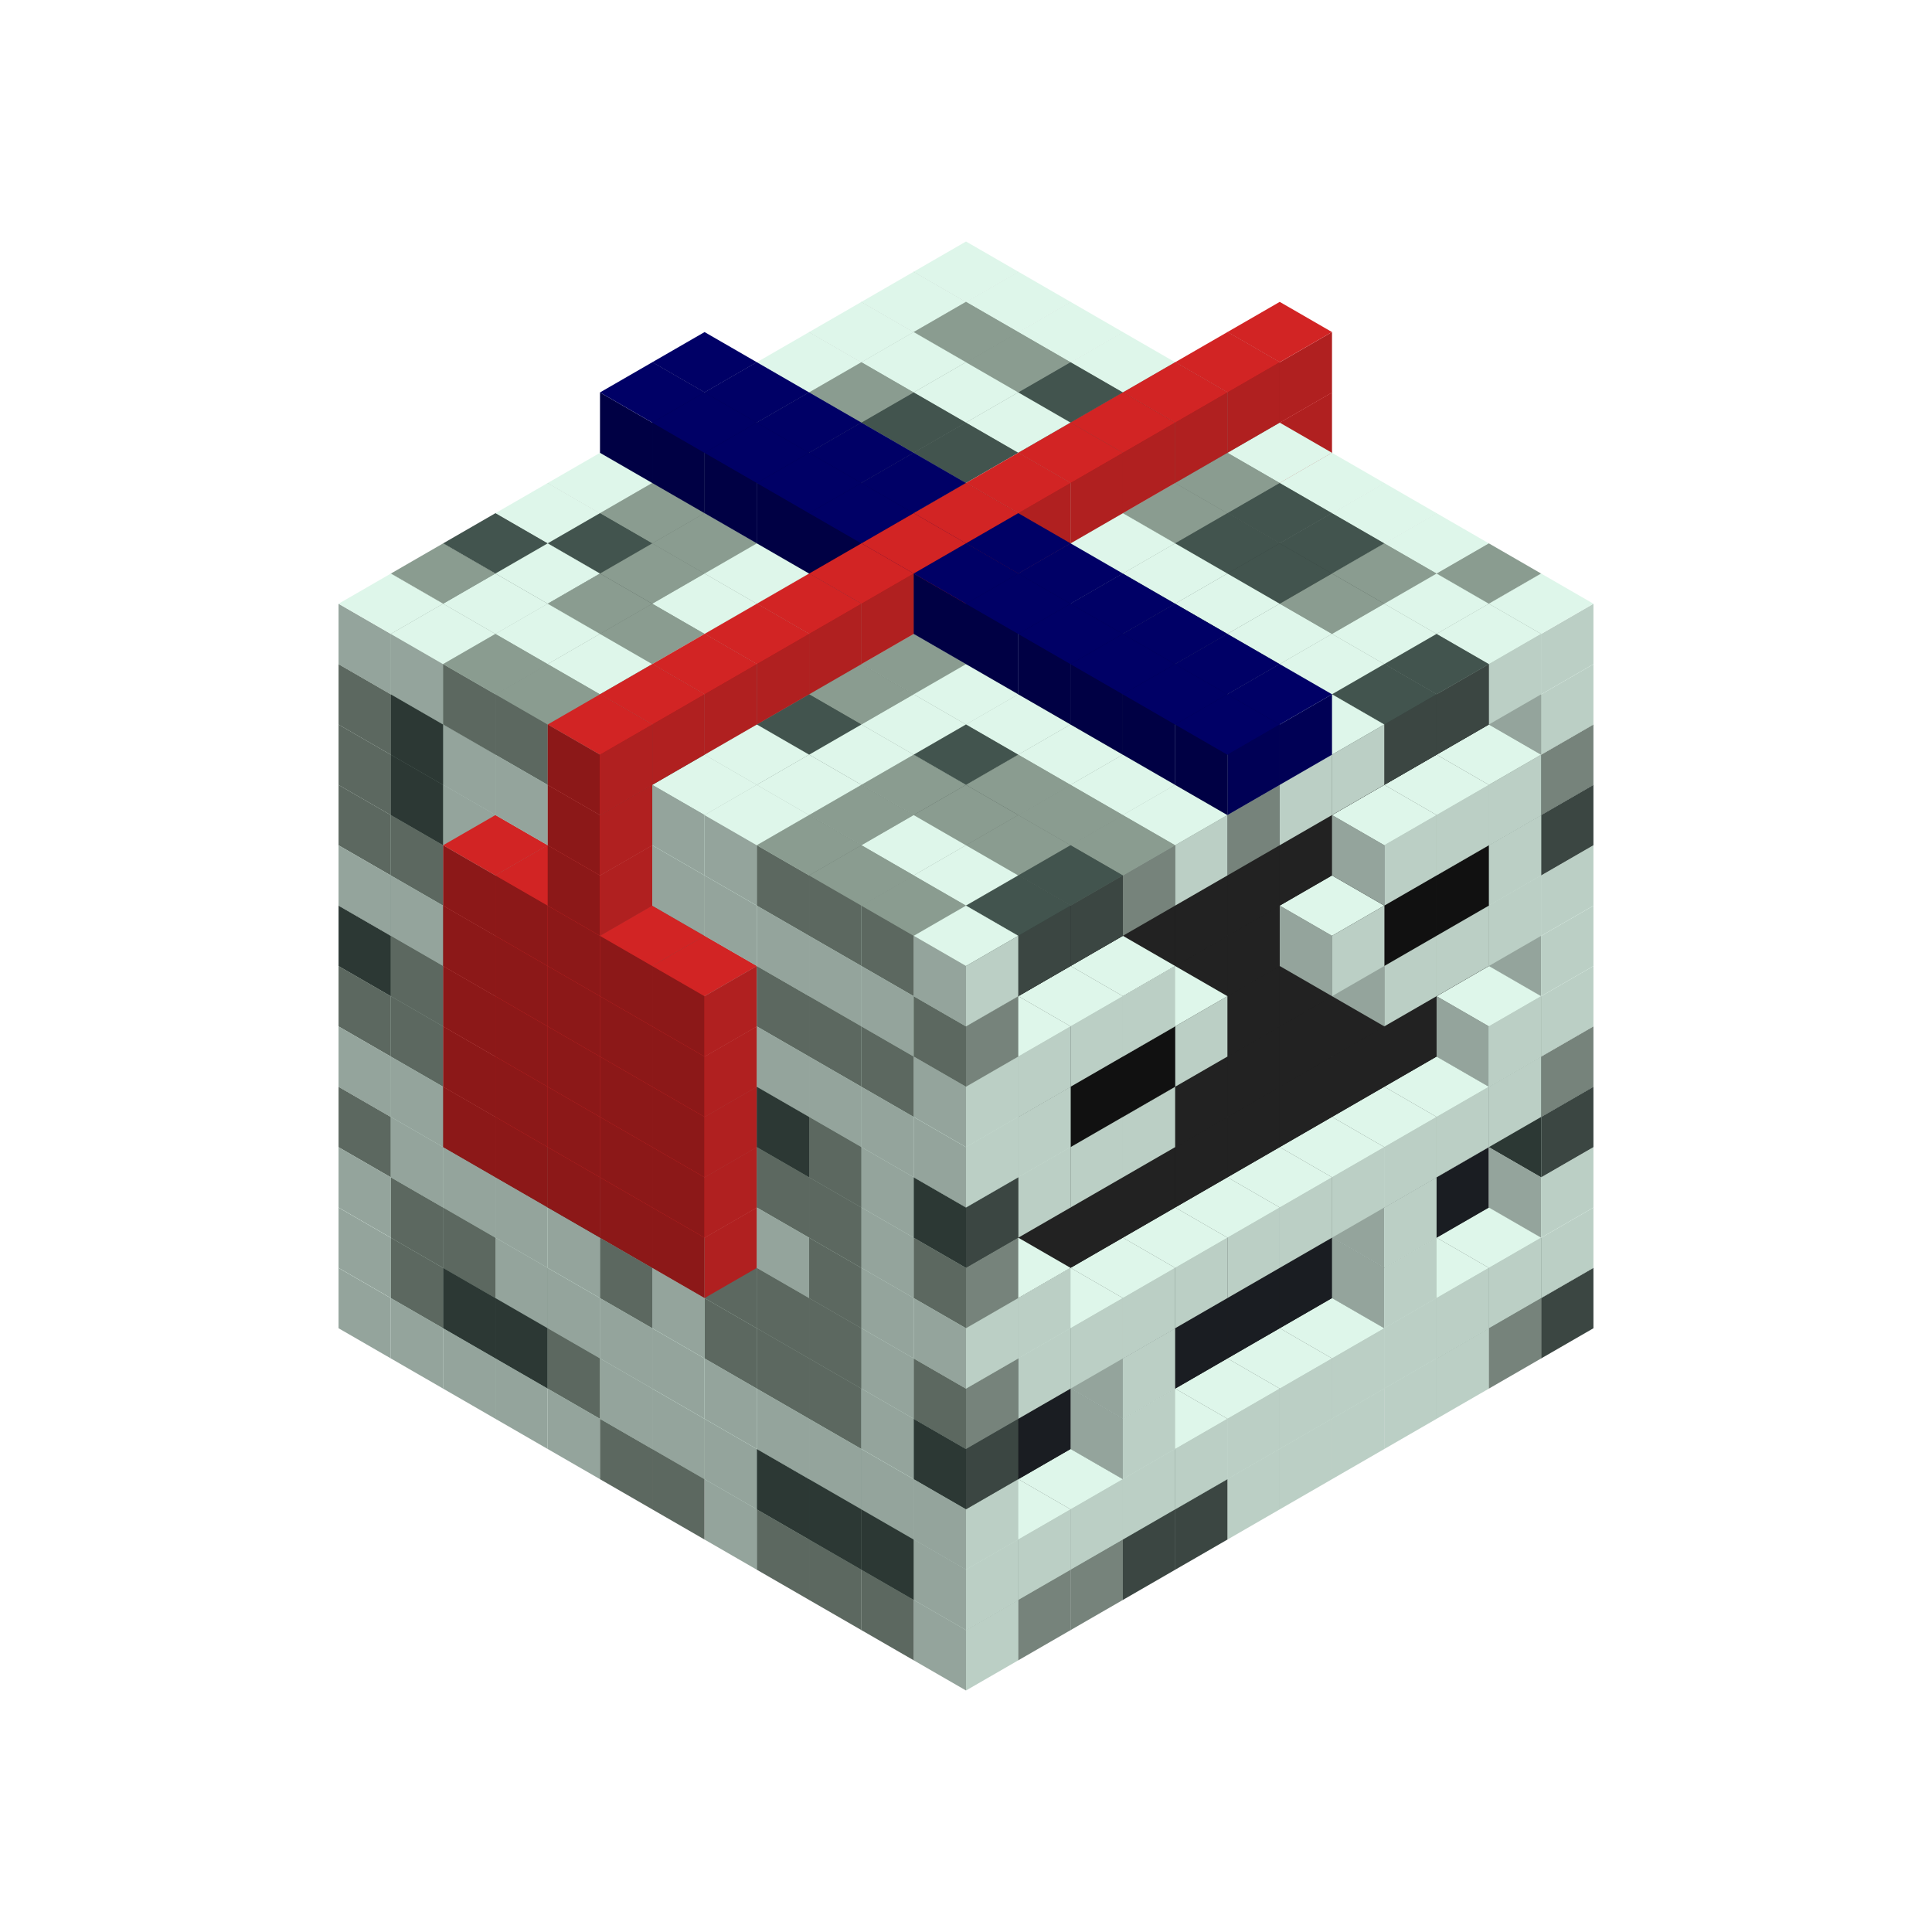 
<svg width='600' height='600' viewBox='4436371 5550000 3200000 3200000' xmlns='http://www.w3.org/2000/svg' xmlns:xlink='http://www.w3.org/1999/xlink'>
<use xlink:href='#v-0x00000023-1' transform='translate(983738,3600000)'/>
<use xlink:href='#v-0x00000023-1' transform='translate(1070341,3650000)'/>
<use xlink:href='#v-0x00000023-1' transform='translate(1156944,3700000)'/>
<use xlink:href='#v-0x00000023-1' transform='translate(1243547,3750000)'/>
<use xlink:href='#v-0x00000023-1' transform='translate(1330150,3800000)'/>
<use xlink:href='#v-0x00000023-4' transform='translate(1416753,3850000)'/>
<use xlink:href='#v-0x00000023-4' transform='translate(1503356,3900000)'/>
<use xlink:href='#v-0x00000023-1' transform='translate(1589959,3950000)'/>
<use xlink:href='#v-0x00000023-4' transform='translate(1676562,4000000)'/>
<use xlink:href='#v-0x00000023-4' transform='translate(1763165,4050000)'/>
<use xlink:href='#v-0x00000023-4' transform='translate(1849768,4100000)'/>
<use xlink:href='#v-0x00000023-5' transform='translate(2889004,3600000)'/>
<use xlink:href='#v-0x00000023-4' transform='translate(2802401,3650000)'/>
<use xlink:href='#v-0x00000023-1' transform='translate(2715798,3700000)'/>
<use xlink:href='#v-0x00000023-1' transform='translate(2629195,3750000)'/>
<use xlink:href='#v-0x00000023-1' transform='translate(2542592,3800000)'/>
<use xlink:href='#v-0x00000023-1' transform='translate(2455989,3850000)'/>
<use xlink:href='#v-0x00000023-1' transform='translate(2369386,3900000)'/>
<use xlink:href='#v-0x00000023-5' transform='translate(2282783,3950000)'/>
<use xlink:href='#v-0x00000023-5' transform='translate(2196180,4000000)'/>
<use xlink:href='#v-0x00000023-4' transform='translate(2109577,4050000)'/>
<use xlink:href='#v-0x00000023-4' transform='translate(2022974,4100000)'/>
<use xlink:href='#v-0x00000023-1' transform='translate(1936371,4150000)'/>
<use xlink:href='#v-0x00000023-1' transform='translate(983738,3500000)'/>
<use xlink:href='#v-0x00000023-4' transform='translate(1070341,3550000)'/>
<use xlink:href='#v-0x00000023-5' transform='translate(1156944,3600000)'/>
<use xlink:href='#v-0x00000023-5' transform='translate(1243547,3650000)'/>
<use xlink:href='#v-0x00000023-4' transform='translate(1330150,3700000)'/>
<use xlink:href='#v-0x00000023-1' transform='translate(1416753,3750000)'/>
<use xlink:href='#v-0x00000023-1' transform='translate(1503356,3800000)'/>
<use xlink:href='#v-0x00000023-1' transform='translate(1589959,3850000)'/>
<use xlink:href='#v-0x00000023-5' transform='translate(1676562,3900000)'/>
<use xlink:href='#v-0x00000023-5' transform='translate(1763165,3950000)'/>
<use xlink:href='#v-0x00000023-2' transform='translate(2715798,3500000)'/>
<use xlink:href='#v-0x00000023-2' transform='translate(2629195,3550000)'/>
<use xlink:href='#v-0x00000023-2' transform='translate(2542592,3600000)'/>
<use xlink:href='#v-0x00000023-2' transform='translate(2455989,3650000)'/>
<use xlink:href='#v-0x00000023-2' transform='translate(2369386,3700000)'/>
<use xlink:href='#v-0x00000023-2' transform='translate(2282783,3750000)'/>
<use xlink:href='#v-0x00000023-2' transform='translate(2196180,3800000)'/>
<use xlink:href='#v-0x00000023-2' transform='translate(2109577,3850000)'/>
<use xlink:href='#v-0x00000023-2' transform='translate(2022974,3900000)'/>
<use xlink:href='#v-0x00000023-2' transform='translate(1936371,3950000)'/>
<use xlink:href='#v-0x00000023-5' transform='translate(1849768,4000000)'/>
<use xlink:href='#v-0x00000023-1' transform='translate(2889004,3500000)'/>
<use xlink:href='#v-0x00000023-1' transform='translate(2802401,3550000)'/>
<use xlink:href='#v-0x00000023-1' transform='translate(2715798,3600000)'/>
<use xlink:href='#v-0x00000023-1' transform='translate(2629195,3650000)'/>
<use xlink:href='#v-0x00000023-1' transform='translate(2542592,3700000)'/>
<use xlink:href='#v-0x00000023-1' transform='translate(2455989,3750000)'/>
<use xlink:href='#v-0x00000023-1' transform='translate(2369386,3800000)'/>
<use xlink:href='#v-0x00000023-1' transform='translate(2282783,3850000)'/>
<use xlink:href='#v-0x00000023-1' transform='translate(2196180,3900000)'/>
<use xlink:href='#v-0x00000023-1' transform='translate(2109577,3950000)'/>
<use xlink:href='#v-0x00000023-1' transform='translate(2022974,4000000)'/>
<use xlink:href='#v-0x00000023-1' transform='translate(1936371,4050000)'/>
<use xlink:href='#v-0x00000023-1' transform='translate(983738,3400000)'/>
<use xlink:href='#v-0x00000023-4' transform='translate(1070341,3450000)'/>
<use xlink:href='#v-0x00000023-4' transform='translate(1156944,3500000)'/>
<use xlink:href='#v-0x00000023-1' transform='translate(1243547,3550000)'/>
<use xlink:href='#v-0x00000023-1' transform='translate(1330150,3600000)'/>
<use xlink:href='#v-0x00000023-1' transform='translate(1416753,3650000)'/>
<use xlink:href='#v-0x00000023-1' transform='translate(1503356,3700000)'/>
<use xlink:href='#v-0x00000023-1' transform='translate(1589959,3750000)'/>
<use xlink:href='#v-0x00000023-1' transform='translate(1676562,3800000)'/>
<use xlink:href='#v-0x00000023-1' transform='translate(1763165,3850000)'/>
<use xlink:href='#v-0x00000023-6' transform='translate(2715798,3400000)'/>
<use xlink:href='#v-0x00000023-6' transform='translate(2629195,3450000)'/>
<use xlink:href='#v-0x00000023-6' transform='translate(2542592,3500000)'/>
<use xlink:href='#v-0x00000023-6' transform='translate(2455989,3550000)'/>
<use xlink:href='#v-0x00000023-6' transform='translate(2369386,3600000)'/>
<use xlink:href='#v-0x00000023-6' transform='translate(2282783,3650000)'/>
<use xlink:href='#v-0x00000023-6' transform='translate(2196180,3700000)'/>
<use xlink:href='#v-0x00000023-6' transform='translate(2109577,3750000)'/>
<use xlink:href='#v-0x00000023-6' transform='translate(2022974,3800000)'/>
<use xlink:href='#v-0x00000023-6' transform='translate(1936371,3850000)'/>
<use xlink:href='#v-0x00000023-1' transform='translate(1849768,3900000)'/>
<use xlink:href='#v-0x00000023-1' transform='translate(2889004,3400000)'/>
<use xlink:href='#v-0x00000023-1' transform='translate(2629195,3550000)'/>
<use xlink:href='#v-0x00000023-1' transform='translate(2196180,3800000)'/>
<use xlink:href='#v-0x00000023-1' transform='translate(1936371,3950000)'/>
<use xlink:href='#v-0x00000023-4' transform='translate(983738,3300000)'/>
<use xlink:href='#v-0x00000023-1' transform='translate(1070341,3350000)'/>
<use xlink:href='#v-0x00000023-1' transform='translate(1156944,3400000)'/>
<use xlink:href='#v-0x00000023-1' transform='translate(1243547,3450000)'/>
<use xlink:href='#v-0x00000023-1' transform='translate(1330150,3500000)'/>
<use xlink:href='#v-0x00000023-4' transform='translate(1416753,3550000)'/>
<use xlink:href='#v-0x00000023-1' transform='translate(1503356,3600000)'/>
<use xlink:href='#v-0x00000023-4' transform='translate(1589959,3650000)'/>
<use xlink:href='#v-0x00000023-4' transform='translate(1676562,3700000)'/>
<use xlink:href='#v-0x00000023-4' transform='translate(1763165,3750000)'/>
<use xlink:href='#v-0x00000023-6' transform='translate(2715798,3300000)'/>
<use xlink:href='#v-0x00000023-6' transform='translate(2629195,3350000)'/>
<use xlink:href='#v-0x00000023-6' transform='translate(2542592,3400000)'/>
<use xlink:href='#v-0x00000023-6' transform='translate(2455989,3450000)'/>
<use xlink:href='#v-0x00000023-6' transform='translate(2369386,3500000)'/>
<use xlink:href='#v-0x00000023-6' transform='translate(2282783,3550000)'/>
<use xlink:href='#v-0x00000023-6' transform='translate(2196180,3600000)'/>
<use xlink:href='#v-0x00000023-6' transform='translate(2109577,3650000)'/>
<use xlink:href='#v-0x00000023-6' transform='translate(2022974,3700000)'/>
<use xlink:href='#v-0x00000023-6' transform='translate(1936371,3750000)'/>
<use xlink:href='#v-0x00000023-1' transform='translate(1849768,3800000)'/>
<use xlink:href='#v-0x00000023-5' transform='translate(2889004,3300000)'/>
<use xlink:href='#v-0x00000023-1' transform='translate(2629195,3450000)'/>
<use xlink:href='#v-0x00000023-1' transform='translate(2196180,3700000)'/>
<use xlink:href='#v-0x00000023-5' transform='translate(1936371,3850000)'/>
<use xlink:href='#v-0x00000023-1' transform='translate(983738,3200000)'/>
<use xlink:href='#v-0x00000023-1' transform='translate(1070341,3250000)'/>
<use xlink:href='#v-0x00000023-4' transform='translate(1156944,3300000)'/>
<use xlink:href='#v-0x00000023-4' transform='translate(1243547,3350000)'/>
<use xlink:href='#v-0x00000023-5' transform='translate(1330150,3400000)'/>
<use xlink:href='#v-0x00000023-4' transform='translate(1416753,3450000)'/>
<use xlink:href='#v-0x00000023-1' transform='translate(1503356,3500000)'/>
<use xlink:href='#v-0x00000023-4' transform='translate(1589959,3550000)'/>
<use xlink:href='#v-0x00000023-4' transform='translate(1676562,3600000)'/>
<use xlink:href='#v-0x00000023-4' transform='translate(1763165,3650000)'/>
<use xlink:href='#v-0x00000023-2' transform='translate(2715798,3200000)'/>
<use xlink:href='#v-0x00000023-2' transform='translate(2629195,3250000)'/>
<use xlink:href='#v-0x00000023-2' transform='translate(2542592,3300000)'/>
<use xlink:href='#v-0x00000023-2' transform='translate(2455989,3350000)'/>
<use xlink:href='#v-0x00000023-2' transform='translate(2369386,3400000)'/>
<use xlink:href='#v-0x00000023-2' transform='translate(2282783,3450000)'/>
<use xlink:href='#v-0x00000023-2' transform='translate(2196180,3500000)'/>
<use xlink:href='#v-0x00000023-2' transform='translate(2109577,3550000)'/>
<use xlink:href='#v-0x00000023-2' transform='translate(2022974,3600000)'/>
<use xlink:href='#v-0x00000023-2' transform='translate(1936371,3650000)'/>
<use xlink:href='#v-0x00000023-1' transform='translate(1849768,3700000)'/>
<use xlink:href='#v-0x00000023-4' transform='translate(2889004,3200000)'/>
<use xlink:href='#v-0x00000023-1' transform='translate(2802401,3250000)'/>
<use xlink:href='#v-0x00000023-1' transform='translate(2715798,3300000)'/>
<use xlink:href='#v-0x00000023-1' transform='translate(2629195,3350000)'/>
<use xlink:href='#v-0x00000023-1' transform='translate(2542592,3400000)'/>
<use xlink:href='#v-0x00000023-1' transform='translate(2455989,3450000)'/>
<use xlink:href='#v-0x00000023-1' transform='translate(2369386,3500000)'/>
<use xlink:href='#v-0x00000023-1' transform='translate(2282783,3550000)'/>
<use xlink:href='#v-0x00000023-1' transform='translate(2196180,3600000)'/>
<use xlink:href='#v-0x00000023-1' transform='translate(2109577,3650000)'/>
<use xlink:href='#v-0x00000023-1' transform='translate(2022974,3700000)'/>
<use xlink:href='#v-0x00000023-4' transform='translate(1936371,3750000)'/>
<use xlink:href='#v-0x00000023-4' transform='translate(983738,3100000)'/>
<use xlink:href='#v-0x00000023-4' transform='translate(1070341,3150000)'/>
<use xlink:href='#v-0x00000023-1' transform='translate(1156944,3200000)'/>
<use xlink:href='#v-0x00000023-8' transform='translate(2282783,2650000)'/>
<use xlink:href='#v-0x00000023-4' transform='translate(1243547,3250000)'/>
<use xlink:href='#v-0x00000023-8' transform='translate(1156944,3300000)'/>
<use xlink:href='#v-0x00000023-8' transform='translate(2369386,2700000)'/>
<use xlink:href='#v-0x00000023-4' transform='translate(1330150,3300000)'/>
<use xlink:href='#v-0x00000023-8' transform='translate(1243547,3350000)'/>
<use xlink:href='#v-0x00000023-8' transform='translate(2455989,2750000)'/>
<use xlink:href='#v-0x00000023-4' transform='translate(1416753,3350000)'/>
<use xlink:href='#v-0x00000023-8' transform='translate(1330150,3400000)'/>
<use xlink:href='#v-0x00000023-8' transform='translate(2542592,2800000)'/>
<use xlink:href='#v-0x00000023-1' transform='translate(1503356,3400000)'/>
<use xlink:href='#v-0x00000023-8' transform='translate(1416753,3450000)'/>
<use xlink:href='#v-0x00000023-8' transform='translate(2629195,2850000)'/>
<use xlink:href='#v-0x00000023-1' transform='translate(1589959,3450000)'/>
<use xlink:href='#v-0x00000023-8' transform='translate(1503356,3500000)'/>
<use xlink:href='#v-0x00000023-1' transform='translate(1676562,3500000)'/>
<use xlink:href='#v-0x00000023-4' transform='translate(1763165,3550000)'/>
<use xlink:href='#v-0x00000023-2' transform='translate(2715798,3100000)'/>
<use xlink:href='#v-0x00000023-2' transform='translate(2629195,3150000)'/>
<use xlink:href='#v-0x00000023-2' transform='translate(2542592,3200000)'/>
<use xlink:href='#v-0x00000023-2' transform='translate(2455989,3250000)'/>
<use xlink:href='#v-0x00000023-2' transform='translate(2369386,3300000)'/>
<use xlink:href='#v-0x00000023-2' transform='translate(2282783,3350000)'/>
<use xlink:href='#v-0x00000023-2' transform='translate(2196180,3400000)'/>
<use xlink:href='#v-0x00000023-2' transform='translate(2109577,3450000)'/>
<use xlink:href='#v-0x00000023-2' transform='translate(2022974,3500000)'/>
<use xlink:href='#v-0x00000023-2' transform='translate(1936371,3550000)'/>
<use xlink:href='#v-0x00000023-1' transform='translate(1849768,3600000)'/>
<use xlink:href='#v-0x00000023-1' transform='translate(2889004,3100000)'/>
<use xlink:href='#v-0x00000023-1' transform='translate(2802401,3150000)'/>
<use xlink:href='#v-0x00000023-1' transform='translate(2022974,3600000)'/>
<use xlink:href='#v-0x00000023-1' transform='translate(1936371,3650000)'/>
<use xlink:href='#v-0x00000023-5' transform='translate(983738,3000000)'/>
<use xlink:href='#v-0x00000023-4' transform='translate(1070341,3050000)'/>
<use xlink:href='#v-0x00000023-1' transform='translate(1156944,3100000)'/>
<use xlink:href='#v-0x00000023-8' transform='translate(2282783,2550000)'/>
<use xlink:href='#v-0x00000023-1' transform='translate(1243547,3150000)'/>
<use xlink:href='#v-0x00000023-8' transform='translate(1156944,3200000)'/>
<use xlink:href='#v-0x00000023-8' transform='translate(2369386,2600000)'/>
<use xlink:href='#v-0x00000023-4' transform='translate(1330150,3200000)'/>
<use xlink:href='#v-0x00000023-8' transform='translate(1243547,3250000)'/>
<use xlink:href='#v-0x00000023-8' transform='translate(2455989,2650000)'/>
<use xlink:href='#v-0x00000023-1' transform='translate(1416753,3250000)'/>
<use xlink:href='#v-0x00000023-8' transform='translate(1330150,3300000)'/>
<use xlink:href='#v-0x00000023-8' transform='translate(2542592,2700000)'/>
<use xlink:href='#v-0x00000023-1' transform='translate(1503356,3300000)'/>
<use xlink:href='#v-0x00000023-8' transform='translate(1416753,3350000)'/>
<use xlink:href='#v-0x00000023-8' transform='translate(2629195,2750000)'/>
<use xlink:href='#v-0x00000023-4' transform='translate(1589959,3350000)'/>
<use xlink:href='#v-0x00000023-8' transform='translate(1503356,3400000)'/>
<use xlink:href='#v-0x00000023-4' transform='translate(1676562,3400000)'/>
<use xlink:href='#v-0x00000023-4' transform='translate(1763165,3450000)'/>
<use xlink:href='#v-0x00000023-2' transform='translate(2715798,3000000)'/>
<use xlink:href='#v-0x00000023-2' transform='translate(2629195,3050000)'/>
<use xlink:href='#v-0x00000023-2' transform='translate(2542592,3100000)'/>
<use xlink:href='#v-0x00000023-2' transform='translate(2455989,3150000)'/>
<use xlink:href='#v-0x00000023-2' transform='translate(2369386,3200000)'/>
<use xlink:href='#v-0x00000023-2' transform='translate(2282783,3250000)'/>
<use xlink:href='#v-0x00000023-2' transform='translate(2196180,3300000)'/>
<use xlink:href='#v-0x00000023-2' transform='translate(2109577,3350000)'/>
<use xlink:href='#v-0x00000023-2' transform='translate(2022974,3400000)'/>
<use xlink:href='#v-0x00000023-2' transform='translate(1936371,3450000)'/>
<use xlink:href='#v-0x00000023-1' transform='translate(1849768,3500000)'/>
<use xlink:href='#v-0x00000023-1' transform='translate(2889004,3000000)'/>
<use xlink:href='#v-0x00000023-4' transform='translate(1936371,3550000)'/>
<use xlink:href='#v-0x00000023-1' transform='translate(983738,2900000)'/>
<use xlink:href='#v-0x00000023-1' transform='translate(1070341,2950000)'/>
<use xlink:href='#v-0x00000023-4' transform='translate(1156944,3000000)'/>
<use xlink:href='#v-0x00000023-8' transform='translate(2282783,2450000)'/>
<use xlink:href='#v-0x00000023-1' transform='translate(1243547,3050000)'/>
<use xlink:href='#v-0x00000023-8' transform='translate(1156944,3100000)'/>
<use xlink:href='#v-0x00000023-8' transform='translate(2369386,2500000)'/>
<use xlink:href='#v-0x00000023-1' transform='translate(1330150,3100000)'/>
<use xlink:href='#v-0x00000023-8' transform='translate(1243547,3150000)'/>
<use xlink:href='#v-0x00000023-8' transform='translate(2455989,2550000)'/>
<use xlink:href='#v-0x00000023-1' transform='translate(1416753,3150000)'/>
<use xlink:href='#v-0x00000023-8' transform='translate(1330150,3200000)'/>
<use xlink:href='#v-0x00000023-8' transform='translate(2542592,2600000)'/>
<use xlink:href='#v-0x00000023-1' transform='translate(1503356,3200000)'/>
<use xlink:href='#v-0x00000023-8' transform='translate(1416753,3250000)'/>
<use xlink:href='#v-0x00000023-8' transform='translate(2629195,2650000)'/>
<use xlink:href='#v-0x00000023-4' transform='translate(1589959,3250000)'/>
<use xlink:href='#v-0x00000023-8' transform='translate(1503356,3300000)'/>
<use xlink:href='#v-0x00000023-5' transform='translate(1676562,3300000)'/>
<use xlink:href='#v-0x00000023-4' transform='translate(1763165,3350000)'/>
<use xlink:href='#v-0x00000023-2' transform='translate(2715798,2900000)'/>
<use xlink:href='#v-0x00000023-2' transform='translate(2629195,2950000)'/>
<use xlink:href='#v-0x00000023-2' transform='translate(2542592,3000000)'/>
<use xlink:href='#v-0x00000023-2' transform='translate(2455989,3050000)'/>
<use xlink:href='#v-0x00000023-2' transform='translate(2369386,3100000)'/>
<use xlink:href='#v-0x00000023-2' transform='translate(2282783,3150000)'/>
<use xlink:href='#v-0x00000023-2' transform='translate(2196180,3200000)'/>
<use xlink:href='#v-0x00000023-2' transform='translate(2109577,3250000)'/>
<use xlink:href='#v-0x00000023-2' transform='translate(2022974,3300000)'/>
<use xlink:href='#v-0x00000023-2' transform='translate(1936371,3350000)'/>
<use xlink:href='#v-0x00000023-1' transform='translate(1849768,3400000)'/>
<use xlink:href='#v-0x00000023-1' transform='translate(2889004,2900000)'/>
<use xlink:href='#v-0x00000023-1' transform='translate(2802401,2950000)'/>
<use xlink:href='#v-0x00000023-1' transform='translate(2715798,3000000)'/>
<use xlink:href='#v-0x00000023-1' transform='translate(2629195,3050000)'/>
<use xlink:href='#v-0x00000023-1' transform='translate(2196180,3300000)'/>
<use xlink:href='#v-0x00000023-1' transform='translate(2109577,3350000)'/>
<use xlink:href='#v-0x00000023-1' transform='translate(2022974,3400000)'/>
<use xlink:href='#v-0x00000023-5' transform='translate(1936371,3450000)'/>
<use xlink:href='#v-0x00000023-4' transform='translate(983738,2800000)'/>
<use xlink:href='#v-0x00000023-4' transform='translate(1070341,2850000)'/>
<use xlink:href='#v-0x00000023-1' transform='translate(1156944,2900000)'/>
<use xlink:href='#v-0x00000023-8' transform='translate(2282783,2350000)'/>
<use xlink:href='#v-0x00000023-1' transform='translate(1243547,2950000)'/>
<use xlink:href='#v-0x00000023-8' transform='translate(1156944,3000000)'/>
<use xlink:href='#v-0x00000023-8' transform='translate(2369386,2400000)'/>
<use xlink:href='#v-0x00000023-4' transform='translate(1330150,3000000)'/>
<use xlink:href='#v-0x00000023-8' transform='translate(1243547,3050000)'/>
<use xlink:href='#v-0x00000023-8' transform='translate(2455989,2450000)'/>
<use xlink:href='#v-0x00000023-4' transform='translate(1416753,3050000)'/>
<use xlink:href='#v-0x00000023-8' transform='translate(1330150,3100000)'/>
<use xlink:href='#v-0x00000023-8' transform='translate(2542592,2500000)'/>
<use xlink:href='#v-0x00000023-1' transform='translate(1503356,3100000)'/>
<use xlink:href='#v-0x00000023-8' transform='translate(1416753,3150000)'/>
<use xlink:href='#v-0x00000023-8' transform='translate(2629195,2550000)'/>
<use xlink:href='#v-0x00000023-1' transform='translate(1589959,3150000)'/>
<use xlink:href='#v-0x00000023-8' transform='translate(1503356,3200000)'/>
<use xlink:href='#v-0x00000023-1' transform='translate(1676562,3200000)'/>
<use xlink:href='#v-0x00000023-1' transform='translate(1763165,3250000)'/>
<use xlink:href='#v-0x00000023-2' transform='translate(2715798,2800000)'/>
<use xlink:href='#v-0x00000023-2' transform='translate(2629195,2850000)'/>
<use xlink:href='#v-0x00000023-2' transform='translate(2542592,2900000)'/>
<use xlink:href='#v-0x00000023-2' transform='translate(2455989,2950000)'/>
<use xlink:href='#v-0x00000023-2' transform='translate(2369386,3000000)'/>
<use xlink:href='#v-0x00000023-2' transform='translate(2282783,3050000)'/>
<use xlink:href='#v-0x00000023-2' transform='translate(2196180,3100000)'/>
<use xlink:href='#v-0x00000023-2' transform='translate(2109577,3150000)'/>
<use xlink:href='#v-0x00000023-2' transform='translate(2022974,3200000)'/>
<use xlink:href='#v-0x00000023-2' transform='translate(1936371,3250000)'/>
<use xlink:href='#v-0x00000023-1' transform='translate(1849768,3300000)'/>
<use xlink:href='#v-0x00000023-5' transform='translate(2889004,2800000)'/>
<use xlink:href='#v-0x00000023-1' transform='translate(2802401,2850000)'/>
<use xlink:href='#v-0x00000023-3' transform='translate(2715798,2900000)'/>
<use xlink:href='#v-0x00000023-3' transform='translate(2629195,2950000)'/>
<use xlink:href='#v-0x00000023-1' transform='translate(2542592,3000000)'/>
<use xlink:href='#v-0x00000023-1' transform='translate(2282783,3150000)'/>
<use xlink:href='#v-0x00000023-3' transform='translate(2196180,3200000)'/>
<use xlink:href='#v-0x00000023-3' transform='translate(2109577,3250000)'/>
<use xlink:href='#v-0x00000023-1' transform='translate(2022974,3300000)'/>
<use xlink:href='#v-0x00000023-1' transform='translate(1936371,3350000)'/>
<use xlink:href='#v-0x00000023-4' transform='translate(983738,2700000)'/>
<use xlink:href='#v-0x00000023-5' transform='translate(1070341,2750000)'/>
<use xlink:href='#v-0x00000023-1' transform='translate(1156944,2800000)'/>
<use xlink:href='#v-0x00000023-8' transform='translate(2282783,2250000)'/>
<use xlink:href='#v-0x00000023-1' transform='translate(1243547,2850000)'/>
<use xlink:href='#v-0x00000023-8' transform='translate(1156944,2900000)'/>
<use xlink:href='#v-0x00000023-8' transform='translate(2369386,2300000)'/>
<use xlink:href='#v-0x00000023-5' transform='translate(1330150,2900000)'/>
<use xlink:href='#v-0x00000023-8' transform='translate(1243547,2950000)'/>
<use xlink:href='#v-0x00000023-8' transform='translate(2455989,2350000)'/>
<use xlink:href='#v-0x00000023-4' transform='translate(1416753,2950000)'/>
<use xlink:href='#v-0x00000023-8' transform='translate(1330150,3000000)'/>
<use xlink:href='#v-0x00000023-8' transform='translate(2542592,2400000)'/>
<use xlink:href='#v-0x00000023-4' transform='translate(1503356,3000000)'/>
<use xlink:href='#v-0x00000023-8' transform='translate(1416753,3050000)'/>
<use xlink:href='#v-0x00000023-8' transform='translate(2629195,2450000)'/>
<use xlink:href='#v-0x00000023-1' transform='translate(1589959,3050000)'/>
<use xlink:href='#v-0x00000023-8' transform='translate(1503356,3100000)'/>
<use xlink:href='#v-0x00000023-4' transform='translate(1676562,3100000)'/>
<use xlink:href='#v-0x00000023-4' transform='translate(1763165,3150000)'/>
<use xlink:href='#v-0x00000023-2' transform='translate(2715798,2700000)'/>
<use xlink:href='#v-0x00000023-2' transform='translate(2629195,2750000)'/>
<use xlink:href='#v-0x00000023-2' transform='translate(2542592,2800000)'/>
<use xlink:href='#v-0x00000023-2' transform='translate(2455989,2850000)'/>
<use xlink:href='#v-0x00000023-2' transform='translate(2369386,2900000)'/>
<use xlink:href='#v-0x00000023-2' transform='translate(2282783,2950000)'/>
<use xlink:href='#v-0x00000023-2' transform='translate(2196180,3000000)'/>
<use xlink:href='#v-0x00000023-2' transform='translate(2109577,3050000)'/>
<use xlink:href='#v-0x00000023-2' transform='translate(2022974,3100000)'/>
<use xlink:href='#v-0x00000023-2' transform='translate(1936371,3150000)'/>
<use xlink:href='#v-0x00000023-4' transform='translate(1849768,3200000)'/>
<use xlink:href='#v-0x00000023-4' transform='translate(2889004,2700000)'/>
<use xlink:href='#v-0x00000023-1' transform='translate(2802401,2750000)'/>
<use xlink:href='#v-0x00000023-1' transform='translate(2715798,2800000)'/>
<use xlink:href='#v-0x00000023-1' transform='translate(2629195,2850000)'/>
<use xlink:href='#v-0x00000023-1' transform='translate(2196180,3100000)'/>
<use xlink:href='#v-0x00000023-1' transform='translate(2109577,3150000)'/>
<use xlink:href='#v-0x00000023-1' transform='translate(2022974,3200000)'/>
<use xlink:href='#v-0x00000023-1' transform='translate(1936371,3250000)'/>
<use xlink:href='#v-0x00000023-4' transform='translate(983738,2600000)'/>
<use xlink:href='#v-0x00000023-5' transform='translate(1070341,2650000)'/>
<use xlink:href='#v-0x00000023-1' transform='translate(1156944,2700000)'/>
<use xlink:href='#v-0x00000023-1' transform='translate(1243547,2750000)'/>
<use xlink:href='#v-0x00000023-1' transform='translate(1330150,2800000)'/>
<use xlink:href='#v-0x00000023-8' transform='translate(2455989,2250000)'/>
<use xlink:href='#v-0x00000023-1' transform='translate(1416753,2850000)'/>
<use xlink:href='#v-0x00000023-8' transform='translate(1330150,2900000)'/>
<use xlink:href='#v-0x00000023-1' transform='translate(1503356,2900000)'/>
<use xlink:href='#v-0x00000023-1' transform='translate(1589959,2950000)'/>
<use xlink:href='#v-0x00000023-1' transform='translate(1676562,3000000)'/>
<use xlink:href='#v-0x00000023-1' transform='translate(1763165,3050000)'/>
<use xlink:href='#v-0x00000023-2' transform='translate(2715798,2600000)'/>
<use xlink:href='#v-0x00000023-2' transform='translate(2629195,2650000)'/>
<use xlink:href='#v-0x00000023-2' transform='translate(2542592,2700000)'/>
<use xlink:href='#v-0x00000023-2' transform='translate(2455989,2750000)'/>
<use xlink:href='#v-0x00000023-2' transform='translate(2369386,2800000)'/>
<use xlink:href='#v-0x00000023-2' transform='translate(2282783,2850000)'/>
<use xlink:href='#v-0x00000023-2' transform='translate(2196180,2900000)'/>
<use xlink:href='#v-0x00000023-2' transform='translate(2109577,2950000)'/>
<use xlink:href='#v-0x00000023-2' transform='translate(2022974,3000000)'/>
<use xlink:href='#v-0x00000023-2' transform='translate(1936371,3050000)'/>
<use xlink:href='#v-0x00000023-1' transform='translate(1849768,3100000)'/>
<use xlink:href='#v-0x00000023-1' transform='translate(2889004,2600000)'/>
<use xlink:href='#v-0x00000023-4' transform='translate(1936371,3150000)'/>
<use xlink:href='#v-0x00000023-1' transform='translate(1936371,1950000)'/>
<use xlink:href='#v-0x00000023-1' transform='translate(1849768,2000000)'/>
<use xlink:href='#v-0x00000023-1' transform='translate(1763165,2050000)'/>
<use xlink:href='#v-0x00000023-1' transform='translate(1676562,2100000)'/>
<use xlink:href='#v-0x00000023-1' transform='translate(1589959,2150000)'/>
<use xlink:href='#v-0x00000023-1' transform='translate(1503356,2200000)'/>
<use xlink:href='#v-0x00000023-1' transform='translate(1416753,2250000)'/>
<use xlink:href='#v-0x00000023-1' transform='translate(1330150,2300000)'/>
<use xlink:href='#v-0x00000023-1' transform='translate(1243547,2350000)'/>
<use xlink:href='#v-0x00000023-5' transform='translate(1156944,2400000)'/>
<use xlink:href='#v-0x00000023-4' transform='translate(1070341,2450000)'/>
<use xlink:href='#v-0x00000023-1' transform='translate(983738,2500000)'/>
<use xlink:href='#v-0x00000023-1' transform='translate(2022974,2000000)'/>
<use xlink:href='#v-0x00000023-4' transform='translate(1936371,2050000)'/>
<use xlink:href='#v-0x00000023-1' transform='translate(1849768,2100000)'/>
<use xlink:href='#v-0x00000023-4' transform='translate(1763165,2150000)'/>
<use xlink:href='#v-0x00000023-4' transform='translate(1676562,2200000)'/>
<use xlink:href='#v-0x00000023-4' transform='translate(1589959,2250000)'/>
<use xlink:href='#v-0x00000023-4' transform='translate(1503356,2300000)'/>
<use xlink:href='#v-0x00000023-4' transform='translate(1416753,2350000)'/>
<use xlink:href='#v-0x00000023-5' transform='translate(1330150,2400000)'/>
<use xlink:href='#v-0x00000023-1' transform='translate(1243547,2450000)'/>
<use xlink:href='#v-0x00000023-1' transform='translate(1156944,2500000)'/>
<use xlink:href='#v-0x00000023-1' transform='translate(1070341,2550000)'/>
<use xlink:href='#v-0x00000023-1' transform='translate(2109577,2050000)'/>
<use xlink:href='#v-0x00000023-4' transform='translate(2022974,2100000)'/>
<use xlink:href='#v-0x00000023-1' transform='translate(1936371,2150000)'/>
<use xlink:href='#v-0x00000023-5' transform='translate(1849768,2200000)'/>
<use xlink:href='#v-0x00000023-4' transform='translate(1763165,2250000)'/>
<use xlink:href='#v-0x00000023-1' transform='translate(1676562,2300000)'/>
<use xlink:href='#v-0x00000023-1' transform='translate(1589959,2350000)'/>
<use xlink:href='#v-0x00000023-4' transform='translate(1503356,2400000)'/>
<use xlink:href='#v-0x00000023-4' transform='translate(1416753,2450000)'/>
<use xlink:href='#v-0x00000023-4' transform='translate(1330150,2500000)'/>
<use xlink:href='#v-0x00000023-1' transform='translate(1243547,2550000)'/>
<use xlink:href='#v-0x00000023-4' transform='translate(1156944,2600000)'/>
<use xlink:href='#v-0x00000023-1' transform='translate(2196180,2100000)'/>
<use xlink:href='#v-0x00000023-5' transform='translate(2109577,2150000)'/>
<use xlink:href='#v-0x00000023-1' transform='translate(2022974,2200000)'/>
<use xlink:href='#v-0x00000023-5' transform='translate(1936371,2250000)'/>
<use xlink:href='#v-0x00000023-4' transform='translate(1849768,2300000)'/>
<use xlink:href='#v-0x00000023-1' transform='translate(1763165,2350000)'/>
<use xlink:href='#v-0x00000023-1' transform='translate(1676562,2400000)'/>
<use xlink:href='#v-0x00000023-1' transform='translate(1589959,2450000)'/>
<use xlink:href='#v-0x00000023-1' transform='translate(1503356,2500000)'/>
<use xlink:href='#v-0x00000023-4' transform='translate(1416753,2550000)'/>
<use xlink:href='#v-0x00000023-1' transform='translate(1330150,2600000)'/>
<use xlink:href='#v-0x00000023-4' transform='translate(1243547,2650000)'/>
<use xlink:href='#v-0x00000023-4' transform='translate(2282783,2150000)'/>
<use xlink:href='#v-0x00000023-5' transform='translate(2196180,2200000)'/>
<use xlink:href='#v-0x00000023-4' transform='translate(2109577,2250000)'/>
<use xlink:href='#v-0x00000023-1' transform='translate(2022974,2300000)'/>
<use xlink:href='#v-0x00000023-5' transform='translate(1936371,2350000)'/>
<use xlink:href='#v-0x00000023-5' transform='translate(1849768,2400000)'/>
<use xlink:href='#v-0x00000023-4' transform='translate(1763165,2450000)'/>
<use xlink:href='#v-0x00000023-1' transform='translate(1676562,2500000)'/>
<use xlink:href='#v-0x00000023-1' transform='translate(1589959,2550000)'/>
<use xlink:href='#v-0x00000023-1' transform='translate(1503356,2600000)'/>
<use xlink:href='#v-0x00000023-4' transform='translate(1416753,2650000)'/>
<use xlink:href='#v-0x00000023-4' transform='translate(1330150,2700000)'/>
<use xlink:href='#v-0x00000023-8' transform='translate(2455989,2150000)'/>
<use xlink:href='#v-0x00000023-4' transform='translate(2369386,2200000)'/>
<use xlink:href='#v-0x00000023-4' transform='translate(2282783,2250000)'/>
<use xlink:href='#v-0x00000023-1' transform='translate(2196180,2300000)'/>
<use xlink:href='#v-0x00000023-1' transform='translate(2109577,2350000)'/>
<use xlink:href='#v-0x00000023-5' transform='translate(2022974,2400000)'/>
<use xlink:href='#v-0x00000023-5' transform='translate(1936371,2450000)'/>
<use xlink:href='#v-0x00000023-4' transform='translate(1849768,2500000)'/>
<use xlink:href='#v-0x00000023-1' transform='translate(1763165,2550000)'/>
<use xlink:href='#v-0x00000023-4' transform='translate(1676562,2600000)'/>
<use xlink:href='#v-0x00000023-4' transform='translate(1589959,2650000)'/>
<use xlink:href='#v-0x00000023-1' transform='translate(1503356,2700000)'/>
<use xlink:href='#v-0x00000023-5' transform='translate(1416753,2750000)'/>
<use xlink:href='#v-0x00000023-8' transform='translate(1330150,2800000)'/>
<use xlink:href='#v-0x00000023-1' transform='translate(2455989,2250000)'/>
<use xlink:href='#v-0x00000023-4' transform='translate(2369386,2300000)'/>
<use xlink:href='#v-0x00000023-4' transform='translate(2282783,2350000)'/>
<use xlink:href='#v-0x00000023-1' transform='translate(2196180,2400000)'/>
<use xlink:href='#v-0x00000023-1' transform='translate(2109577,2450000)'/>
<use xlink:href='#v-0x00000023-1' transform='translate(2022974,2500000)'/>
<use xlink:href='#v-0x00000023-1' transform='translate(1936371,2550000)'/>
<use xlink:href='#v-0x00000023-4' transform='translate(1849768,2600000)'/>
<use xlink:href='#v-0x00000023-4' transform='translate(1763165,2650000)'/>
<use xlink:href='#v-0x00000023-5' transform='translate(1676562,2700000)'/>
<use xlink:href='#v-0x00000023-1' transform='translate(1589959,2750000)'/>
<use xlink:href='#v-0x00000023-1' transform='translate(1503356,2800000)'/>
<use xlink:href='#v-0x00000023-1' transform='translate(2542592,2300000)'/>
<use xlink:href='#v-0x00000023-5' transform='translate(2455989,2350000)'/>
<use xlink:href='#v-0x00000023-5' transform='translate(2369386,2400000)'/>
<use xlink:href='#v-0x00000023-1' transform='translate(2282783,2450000)'/>
<use xlink:href='#v-0x00000023-4' transform='translate(2196180,2500000)'/>
<use xlink:href='#v-0x00000023-1' transform='translate(2109577,2550000)'/>
<use xlink:href='#v-0x00000023-1' transform='translate(2022974,2600000)'/>
<use xlink:href='#v-0x00000023-1' transform='translate(1936371,2650000)'/>
<use xlink:href='#v-0x00000023-1' transform='translate(1849768,2700000)'/>
<use xlink:href='#v-0x00000023-1' transform='translate(1763165,2750000)'/>
<use xlink:href='#v-0x00000023-1' transform='translate(1676562,2800000)'/>
<use xlink:href='#v-0x00000023-1' transform='translate(1589959,2850000)'/>
<use xlink:href='#v-0x00000023-1' transform='translate(2629195,2350000)'/>
<use xlink:href='#v-0x00000023-5' transform='translate(2542592,2400000)'/>
<use xlink:href='#v-0x00000023-5' transform='translate(2455989,2450000)'/>
<use xlink:href='#v-0x00000023-1' transform='translate(2369386,2500000)'/>
<use xlink:href='#v-0x00000023-5' transform='translate(2282783,2550000)'/>
<use xlink:href='#v-0x00000023-5' transform='translate(2196180,2600000)'/>
<use xlink:href='#v-0x00000023-4' transform='translate(2109577,2650000)'/>
<use xlink:href='#v-0x00000023-1' transform='translate(2022974,2700000)'/>
<use xlink:href='#v-0x00000023-5' transform='translate(1936371,2750000)'/>
<use xlink:href='#v-0x00000023-4' transform='translate(1849768,2800000)'/>
<use xlink:href='#v-0x00000023-4' transform='translate(1763165,2850000)'/>
<use xlink:href='#v-0x00000023-4' transform='translate(1676562,2900000)'/>
<use xlink:href='#v-0x00000023-1' transform='translate(2715798,2400000)'/>
<use xlink:href='#v-0x00000023-4' transform='translate(2629195,2450000)'/>
<use xlink:href='#v-0x00000023-4' transform='translate(2542592,2500000)'/>
<use xlink:href='#v-0x00000023-1' transform='translate(2455989,2550000)'/>
<use xlink:href='#v-0x00000023-4' transform='translate(2369386,2600000)'/>
<use xlink:href='#v-0x00000023-4' transform='translate(2282783,2650000)'/>
<use xlink:href='#v-0x00000023-4' transform='translate(2196180,2700000)'/>
<use xlink:href='#v-0x00000023-1' transform='translate(2109577,2750000)'/>
<use xlink:href='#v-0x00000023-4' transform='translate(2022974,2800000)'/>
<use xlink:href='#v-0x00000023-4' transform='translate(1936371,2850000)'/>
<use xlink:href='#v-0x00000023-1' transform='translate(1849768,2900000)'/>
<use xlink:href='#v-0x00000023-4' transform='translate(1763165,2950000)'/>
<use xlink:href='#v-0x00000023-4' transform='translate(2802401,2450000)'/>
<use xlink:href='#v-0x00000023-1' transform='translate(2715798,2500000)'/>
<use xlink:href='#v-0x00000023-1' transform='translate(2629195,2550000)'/>
<use xlink:href='#v-0x00000023-1' transform='translate(2542592,2600000)'/>
<use xlink:href='#v-0x00000023-1' transform='translate(2455989,2650000)'/>
<use xlink:href='#v-0x00000023-1' transform='translate(2369386,2700000)'/>
<use xlink:href='#v-0x00000023-1' transform='translate(2282783,2750000)'/>
<use xlink:href='#v-0x00000023-1' transform='translate(2196180,2800000)'/>
<use xlink:href='#v-0x00000023-4' transform='translate(2109577,2850000)'/>
<use xlink:href='#v-0x00000023-4' transform='translate(2022974,2900000)'/>
<use xlink:href='#v-0x00000023-1' transform='translate(1936371,2950000)'/>
<use xlink:href='#v-0x00000023-4' transform='translate(1849768,3000000)'/>
<use xlink:href='#v-0x00000023-1' transform='translate(2889004,2500000)'/>
<use xlink:href='#v-0x00000023-1' transform='translate(2802401,2550000)'/>
<use xlink:href='#v-0x00000023-5' transform='translate(2715798,2600000)'/>
<use xlink:href='#v-0x00000023-5' transform='translate(2629195,2650000)'/>
<use xlink:href='#v-0x00000023-1' transform='translate(2542592,2700000)'/>
<use xlink:href='#v-0x00000023-1' transform='translate(2455989,2750000)'/>
<use xlink:href='#v-0x00000023-4' transform='translate(2369386,2800000)'/>
<use xlink:href='#v-0x00000023-1' transform='translate(2282783,2850000)'/>
<use xlink:href='#v-0x00000023-4' transform='translate(2196180,2900000)'/>
<use xlink:href='#v-0x00000023-5' transform='translate(2109577,2950000)'/>
<use xlink:href='#v-0x00000023-5' transform='translate(2022974,3000000)'/>
<use xlink:href='#v-0x00000023-1' transform='translate(1936371,3050000)'/>
<use xlink:href='#v-0x00000023-7' transform='translate(1503356,2100000)'/>
<use xlink:href='#v-0x00000023-7' transform='translate(1416753,2150000)'/>
<use xlink:href='#v-0x00000023-7' transform='translate(1589959,2150000)'/>
<use xlink:href='#v-0x00000023-7' transform='translate(1503356,2200000)'/>
<use xlink:href='#v-0x00000023-7' transform='translate(1676562,2200000)'/>
<use xlink:href='#v-0x00000023-7' transform='translate(1589959,2250000)'/>
<use xlink:href='#v-0x00000023-7' transform='translate(1763165,2250000)'/>
<use xlink:href='#v-0x00000023-7' transform='translate(1676562,2300000)'/>
<use xlink:href='#v-0x00000023-7' transform='translate(1849768,2300000)'/>
<use xlink:href='#v-0x00000023-7' transform='translate(1763165,2350000)'/>
<use xlink:href='#v-0x00000023-8' transform='translate(2455989,2050000)'/>
<use xlink:href='#v-0x00000023-8' transform='translate(2369386,2100000)'/>
<use xlink:href='#v-0x00000023-8' transform='translate(2282783,2150000)'/>
<use xlink:href='#v-0x00000023-8' transform='translate(2196180,2200000)'/>
<use xlink:href='#v-0x00000023-8' transform='translate(2109577,2250000)'/>
<use xlink:href='#v-0x00000023-8' transform='translate(2022974,2300000)'/>
<use xlink:href='#v-0x00000023-8' transform='translate(1936371,2350000)'/>
<use xlink:href='#v-0x00000023-8' transform='translate(1849768,2400000)'/>
<use xlink:href='#v-0x00000023-8' transform='translate(1763165,2450000)'/>
<use xlink:href='#v-0x00000023-8' transform='translate(1676562,2500000)'/>
<use xlink:href='#v-0x00000023-8' transform='translate(1589959,2550000)'/>
<use xlink:href='#v-0x00000023-8' transform='translate(1503356,2600000)'/>
<use xlink:href='#v-0x00000023-8' transform='translate(1416753,2650000)'/>
<use xlink:href='#v-0x00000023-8' transform='translate(1330150,2700000)'/>
<use xlink:href='#v-0x00000023-7' transform='translate(2022974,2400000)'/>
<use xlink:href='#v-0x00000023-7' transform='translate(1936371,2450000)'/>
<use xlink:href='#v-0x00000023-7' transform='translate(2109577,2450000)'/>
<use xlink:href='#v-0x00000023-7' transform='translate(2022974,2500000)'/>
<use xlink:href='#v-0x00000023-7' transform='translate(2196180,2500000)'/>
<use xlink:href='#v-0x00000023-7' transform='translate(2109577,2550000)'/>
<use xlink:href='#v-0x00000023-7' transform='translate(2282783,2550000)'/>
<use xlink:href='#v-0x00000023-7' transform='translate(2196180,2600000)'/>
<use xlink:href='#v-0x00000023-7' transform='translate(2369386,2600000)'/>
<use xlink:href='#v-0x00000023-7' transform='translate(2282783,2650000)'/>
<use xlink:href='#v-0x00000023-7' transform='translate(2455989,2650000)'/>
<use xlink:href='#v-0x00000023-7' transform='translate(2369386,2700000)'/>
<defs>
<g id='v-0x00000023-1'>
<polygon points='4100000,4100000 4100000,4200000 4013397,4150000 4013397,4050000' fill='#94a49c'/>
<polygon points='4100000,4100000 4100000,4200000 4186602,4150000 4186602,4050000' fill='#bbcfc5'/>
<polygon points='4100000,4100000 4013397,4050000 4100000,4000000 4186602,4050000' fill='#def6ea'/>
</g>
<g id='v-0x00000023-2'>
<polygon points='4100000,4100000 4100000,4200000 4013397,4150000 4013397,4050000' fill='#181818'/>
<polygon points='4100000,4100000 4100000,4200000 4186602,4150000 4186602,4050000' fill='#222222'/>
<polygon points='4100000,4100000 4013397,4050000 4100000,4000000 4186602,4050000' fill='#242424'/>
</g>
<g id='v-0x00000023-3'>
<polygon points='4100000,4100000 4100000,4200000 4013397,4150000 4013397,4050000' fill='#0c0c0c'/>
<polygon points='4100000,4100000 4100000,4200000 4186602,4150000 4186602,4050000' fill='#111111'/>
<polygon points='4100000,4100000 4013397,4050000 4100000,4000000 4186602,4050000' fill='#121212'/>
</g>
<g id='v-0x00000023-4'>
<polygon points='4100000,4100000 4100000,4200000 4013397,4150000 4013397,4050000' fill='#5c6860'/>
<polygon points='4100000,4100000 4100000,4200000 4186602,4150000 4186602,4050000' fill='#76837b'/>
<polygon points='4100000,4100000 4013397,4050000 4100000,4000000 4186602,4050000' fill='#8a9c90'/>
</g>
<g id='v-0x00000023-5'>
<polygon points='4100000,4100000 4100000,4200000 4013397,4150000 4013397,4050000' fill='#2c3834'/>
<polygon points='4100000,4100000 4100000,4200000 4186602,4150000 4186602,4050000' fill='#3b4642'/>
<polygon points='4100000,4100000 4013397,4050000 4100000,4000000 4186602,4050000' fill='#42544e'/>
</g>
<g id='v-0x00000023-6'>
<polygon points='4100000,4100000 4100000,4200000 4013397,4150000 4013397,4050000' fill='#141418'/>
<polygon points='4100000,4100000 4100000,4200000 4186602,4150000 4186602,4050000' fill='#1a1d22'/>
<polygon points='4100000,4100000 4013397,4050000 4100000,4000000 4186602,4050000' fill='#1e1e24'/>
</g>
<g id='v-0x00000023-7'>
<polygon points='4100000,4100000 4100000,4200000 4013397,4150000 4013397,4050000' fill='#000044'/>
<polygon points='4100000,4100000 4100000,4200000 4186602,4150000 4186602,4050000' fill='#000055'/>
<polygon points='4100000,4100000 4013397,4050000 4100000,4000000 4186602,4050000' fill='#000066'/>
</g>
<g id='v-0x00000023-8'>
<polygon points='4100000,4100000 4100000,4200000 4013397,4150000 4013397,4050000' fill='#8c1818'/>
<polygon points='4100000,4100000 4100000,4200000 4186602,4150000 4186602,4050000' fill='#b02020'/>
<polygon points='4100000,4100000 4013397,4050000 4100000,4000000 4186602,4050000' fill='#d22424'/>
</g>
</defs>
</svg>
